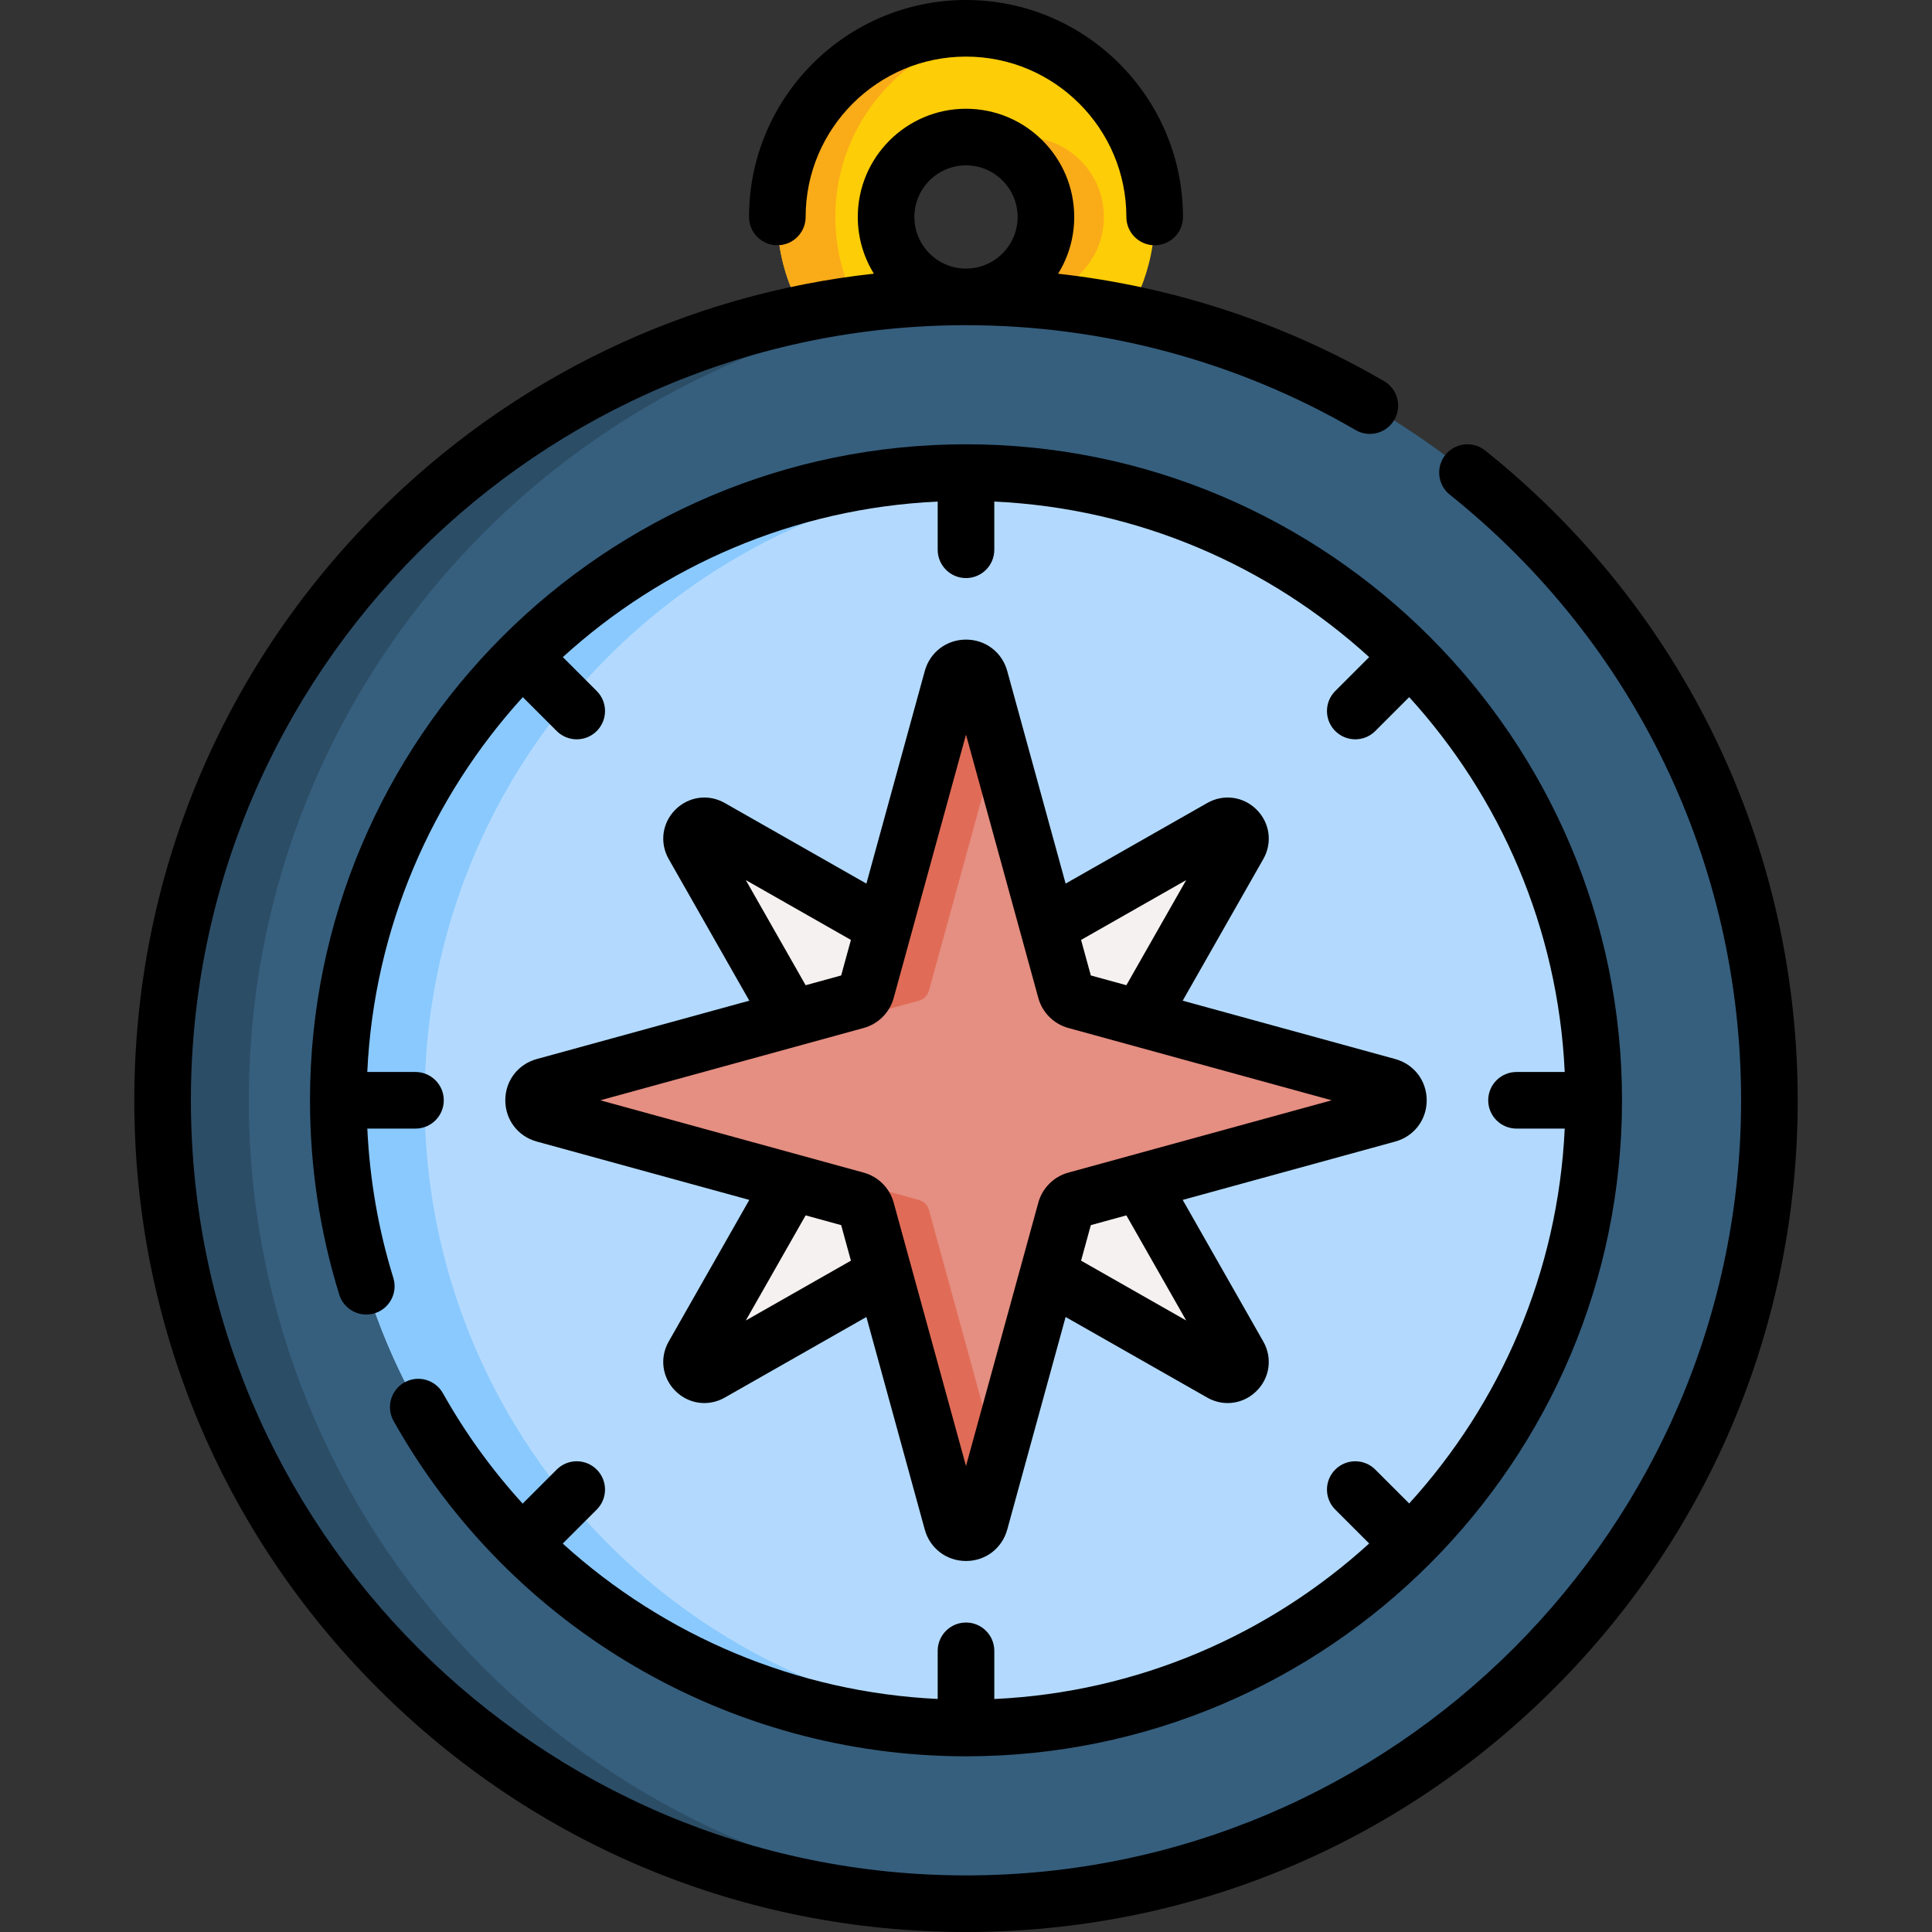 <svg id="Capa_1" enable-background="new 0 0 512 512" height="512" viewBox="0 0 512 512" width="512" xmlns="http://www.w3.org/2000/svg"><rect x="0" y="0" width="512" height="512" fill="#333333" stroke="none"/><g><g><g><path d="m256 7.5c-27.614 0-50 22.386-50 50s22.386 50 50 50 50-22.386 50-50-22.386-50-50-50zm0 71.18c-11.697 0-21.18-9.483-21.18-21.18s9.483-21.18 21.18-21.18 21.18 9.483 21.18 21.18-9.483 21.18-21.18 21.18z" fill="#fdcd08"/></g><g><path d="m221.36 57.5c0-25.002 18.352-45.717 42.32-49.412-2.504-.386-5.068-.588-7.68-.588-27.614 0-50 22.386-50 50s22.386 50 50 50c2.612 0 5.176-.202 7.68-.588-23.968-3.695-42.32-24.41-42.32-49.412z" fill="#faab18"/></g><g><path d="m263.68 77.222c2.384.929 4.968 1.458 7.68 1.458 11.697 0 21.18-9.483 21.18-21.18s-9.483-21.18-21.18-21.18c-2.712 0-5.296.529-7.68 1.458 7.896 3.078 13.5 10.737 13.5 19.722s-5.604 16.644-13.5 19.722z" fill="#faab18"/></g><g><circle cx="256" cy="291.59" fill="#365f7e" r="212.91"/></g><g><circle cx="256" cy="291.59" fill="#b3dafe" r="166.35"/></g><g><path d="m65.95 291.59c0-113.752 89.208-206.663 201.48-212.603-3.785-.2-7.595-.307-11.43-.307-117.587 0-212.91 95.323-212.91 212.91s95.323 212.91 212.91 212.91c3.835 0 7.645-.107 11.43-.307-112.272-5.94-201.48-98.851-201.48-212.603z" fill="#2c4d66"/></g><g><path d="m112.51 291.59c0-88.03 68.38-160.078 154.92-165.952-3.778-.256-7.587-.398-11.43-.398-91.873 0-166.35 74.477-166.35 166.35s74.477 166.35 166.35 166.35c3.843 0 7.652-.142 11.43-.398-86.54-5.875-154.92-77.923-154.92-165.952z" fill="#8ac9fe"/></g><g><path d="m257.676 326.316c19.148 10.897 49.817 28.352 65.963 37.541 2.999 1.707 6.334-1.632 4.627-4.631l-37.538-65.958c-.592-1.041-.594-2.314-.002-3.355 10.897-19.148 28.352-49.817 37.541-65.963 1.707-2.999-1.632-6.334-4.631-4.627l-65.957 37.538c-1.041.592-2.314.594-3.355.002-19.148-10.897-49.817-28.352-65.963-37.541-2.999-1.707-6.334 1.632-4.627 4.631l37.538 65.958c.592 1.041.594 2.314.002 3.355-10.897 19.148-28.352 49.817-37.541 65.963-1.707 2.999 1.632 6.334 4.631 4.627l65.957-37.538c1.041-.592 2.314-.594 3.355-.002z" fill="#f6f1f1"/></g><g><g><path d="m285.082 317.994c24.003-6.591 62.449-17.148 82.69-22.707 3.76-1.032 3.757-6.364-.003-7.396l-82.683-22.705c-1.305-.358-2.324-1.374-2.682-2.679-6.591-24.003-17.149-62.449-22.707-82.69-1.032-3.76-6.364-3.757-7.396.003l-22.705 82.683c-.358 1.305-1.374 2.324-2.679 2.682-24.003 6.591-62.449 17.148-82.69 22.706-3.76 1.032-3.757 6.364.003 7.396l82.683 22.705c1.305.358 2.323 1.374 2.682 2.679 6.591 24.003 17.149 62.449 22.707 82.69 1.032 3.76 6.364 3.757 7.396-.003l22.705-82.683c.358-1.304 1.374-2.323 2.679-2.681z" fill="#e58e82"/></g><g><path d="m246.186 320.672c-.358-1.305-1.377-2.321-2.682-2.679l-82.683-22.705c-3.76-1.032-3.763-6.364-.003-7.396 20.241-5.558 58.687-16.115 82.69-22.706 1.305-.358 2.321-1.377 2.679-2.682l18.108-65.943c-1.728-6.293-3.3-12.018-4.597-16.742-1.032-3.76-6.364-3.756-7.396.003l-22.705 82.682c-.358 1.305-1.374 2.323-2.679 2.682-24.003 6.591-62.449 17.148-82.69 22.706-3.76 1.032-3.757 6.364.003 7.396l82.683 22.705c1.305.358 2.323 1.374 2.682 2.679 6.591 24.003 17.148 62.449 22.706 82.69 1.032 3.76 6.364 3.756 7.396-.003l4.597-16.739c-5.675-20.669-13.056-47.548-18.109-65.948z" fill="#e06c57"/></g></g></g><g><path d="m206 65c4.142 0 7.5-3.357 7.5-7.5 0-23.435 19.065-42.5 42.5-42.5s42.5 19.065 42.5 42.5c0 4.143 3.358 7.5 7.5 7.5s7.5-3.357 7.5-7.5c0-31.706-25.795-57.5-57.5-57.5s-57.5 25.794-57.5 57.5c0 4.143 3.358 7.5 7.5 7.5z"/><path d="m393.58 119.382c-3.236-2.588-7.954-2.062-10.542 1.172-2.587 3.234-2.062 7.954 1.172 10.541 49.062 39.245 77.2 97.743 77.2 160.495 0 113.264-92.147 205.41-205.41 205.41s-205.41-92.146-205.41-205.41 92.147-205.41 205.41-205.41c36.336 0 72.038 9.61 103.247 27.793 3.578 2.083 8.171.874 10.256-2.705s.874-8.171-2.705-10.256c-26.471-15.422-55.948-25.093-86.388-28.474 2.706-4.375 4.271-9.526 4.271-15.038 0-15.814-12.866-28.681-28.68-28.681s-28.68 12.866-28.68 28.681c0 5.506 1.562 10.653 4.263 15.025-49.638 5.436-95.618 27.393-131.436 63.212-41.63 41.63-64.557 96.979-64.557 155.854s22.927 114.224 64.557 155.854 96.978 64.555 155.852 64.555 114.224-22.927 155.854-64.557 64.557-96.979 64.557-155.854c-.001-67.333-30.192-130.101-82.831-172.207zm-151.26-61.882c0-7.544 6.137-13.681 13.68-13.681s13.68 6.137 13.68 13.681c0 7.543-6.137 13.68-13.68 13.68s-13.68-6.137-13.68-13.68z"/><path d="m133.909 291.588c0 5.17 3.35 9.563 8.336 10.933l56.328 15.468-21.36 37.532c-2.456 4.317-1.747 9.577 1.766 13.089 3.514 3.514 8.776 4.222 13.094 1.765l37.529-21.358 15.468 56.331c1.368 4.984 5.76 8.333 10.928 8.333 5.169 0 9.563-3.35 10.933-8.335l15.468-56.329 37.531 21.36c1.714.976 3.577 1.452 5.42 1.452 2.798 0 5.551-1.099 7.669-3.216 3.514-3.514 4.224-8.776 1.766-13.096l-21.358-37.528 56.331-15.469c4.984-1.368 8.333-5.76 8.333-10.929 0-5.17-3.35-9.562-8.335-10.932l-56.329-15.468 21.36-37.531c2.458-4.317 1.749-9.578-1.764-13.09-3.514-3.515-8.776-4.223-13.095-1.766l-37.528 21.359-15.468-56.33c-1.368-4.984-5.76-8.333-10.929-8.333-5.17 0-9.563 3.35-10.932 8.335l-15.468 56.328-37.531-21.36c-4.317-2.457-9.577-1.747-13.089 1.764-3.514 3.513-4.224 8.774-1.766 13.096l21.358 37.528-56.332 15.468c-4.985 1.368-8.334 5.76-8.334 10.929zm63.737 58.355 15.854-27.856 9.417 2.586 2.586 9.417zm116.707 0-27.856-15.854 2.586-9.417 9.417-2.586zm0-116.707-15.854 27.856-9.417-2.586-2.586-9.417zm-116.706 0 27.856 15.854-2.586 9.417-9.416 2.586zm31.257 39.182c3.834-1.053 6.872-4.091 7.926-7.928l19.17-69.813 19.172 69.817c1.053 3.834 4.09 6.87 7.928 7.925l69.813 19.171-69.817 19.172c-3.834 1.053-6.872 4.091-7.926 7.928l-19.17 69.813-19.172-69.817c-1.053-3.835-4.091-6.871-7.928-7.925l-69.814-19.171z"/><path d="m107.17 366.357c-3.612 2.027-4.896 6.6-2.869 10.211 30.771 54.817 88.898 88.871 151.699 88.871 95.861 0 173.85-77.988 173.85-173.85s-77.989-173.85-173.85-173.85-173.85 77.989-173.85 173.851c0 17.555 2.609 34.881 7.756 51.497 1.225 3.956 5.427 6.169 9.383 4.945 3.957-1.226 6.171-5.427 4.945-9.383-3.967-12.807-6.262-26.083-6.889-39.56h12.762c4.142 0 7.5-3.357 7.5-7.5s-3.358-7.5-7.5-7.5h-12.775c1.782-38.155 17.083-72.834 41.217-99.342l8.986 8.986c1.464 1.464 3.384 2.196 5.303 2.196s3.839-.732 5.303-2.197c2.929-2.929 2.929-7.677 0-10.606l-8.986-8.986c26.507-24.136 61.188-39.438 99.344-41.22v12.778c0 4.143 3.358 7.5 7.5 7.5s7.5-3.357 7.5-7.5v-12.778c38.155 1.782 72.835 17.083 99.343 41.218l-8.986 8.986c-2.929 2.93-2.929 7.678 0 10.607 1.464 1.464 3.384 2.196 5.303 2.196s3.839-.732 5.303-2.196l8.986-8.986c24.135 26.507 39.436 61.188 41.219 99.344h-12.776c-4.142 0-7.5 3.357-7.5 7.5s3.358 7.5 7.5 7.5h12.776c-1.783 38.156-17.084 72.836-41.22 99.344l-8.984-8.983c-2.929-2.928-7.678-2.928-10.606 0-2.929 2.93-2.929 7.678 0 10.607l8.983 8.983c-26.507 24.134-61.187 39.435-99.341 41.217v-12.773c0-4.143-3.358-7.5-7.5-7.5s-7.5 3.357-7.5 7.5v12.756c-37.277-1.766-72.33-16.621-99.369-41.176l9.009-9.009c2.929-2.93 2.929-7.678 0-10.607-2.929-2.928-7.678-2.928-10.606 0l-9.023 9.023c-8.037-8.817-15.153-18.597-21.13-29.245-2.027-3.612-6.599-4.894-10.21-2.869z"/></g></g></svg>